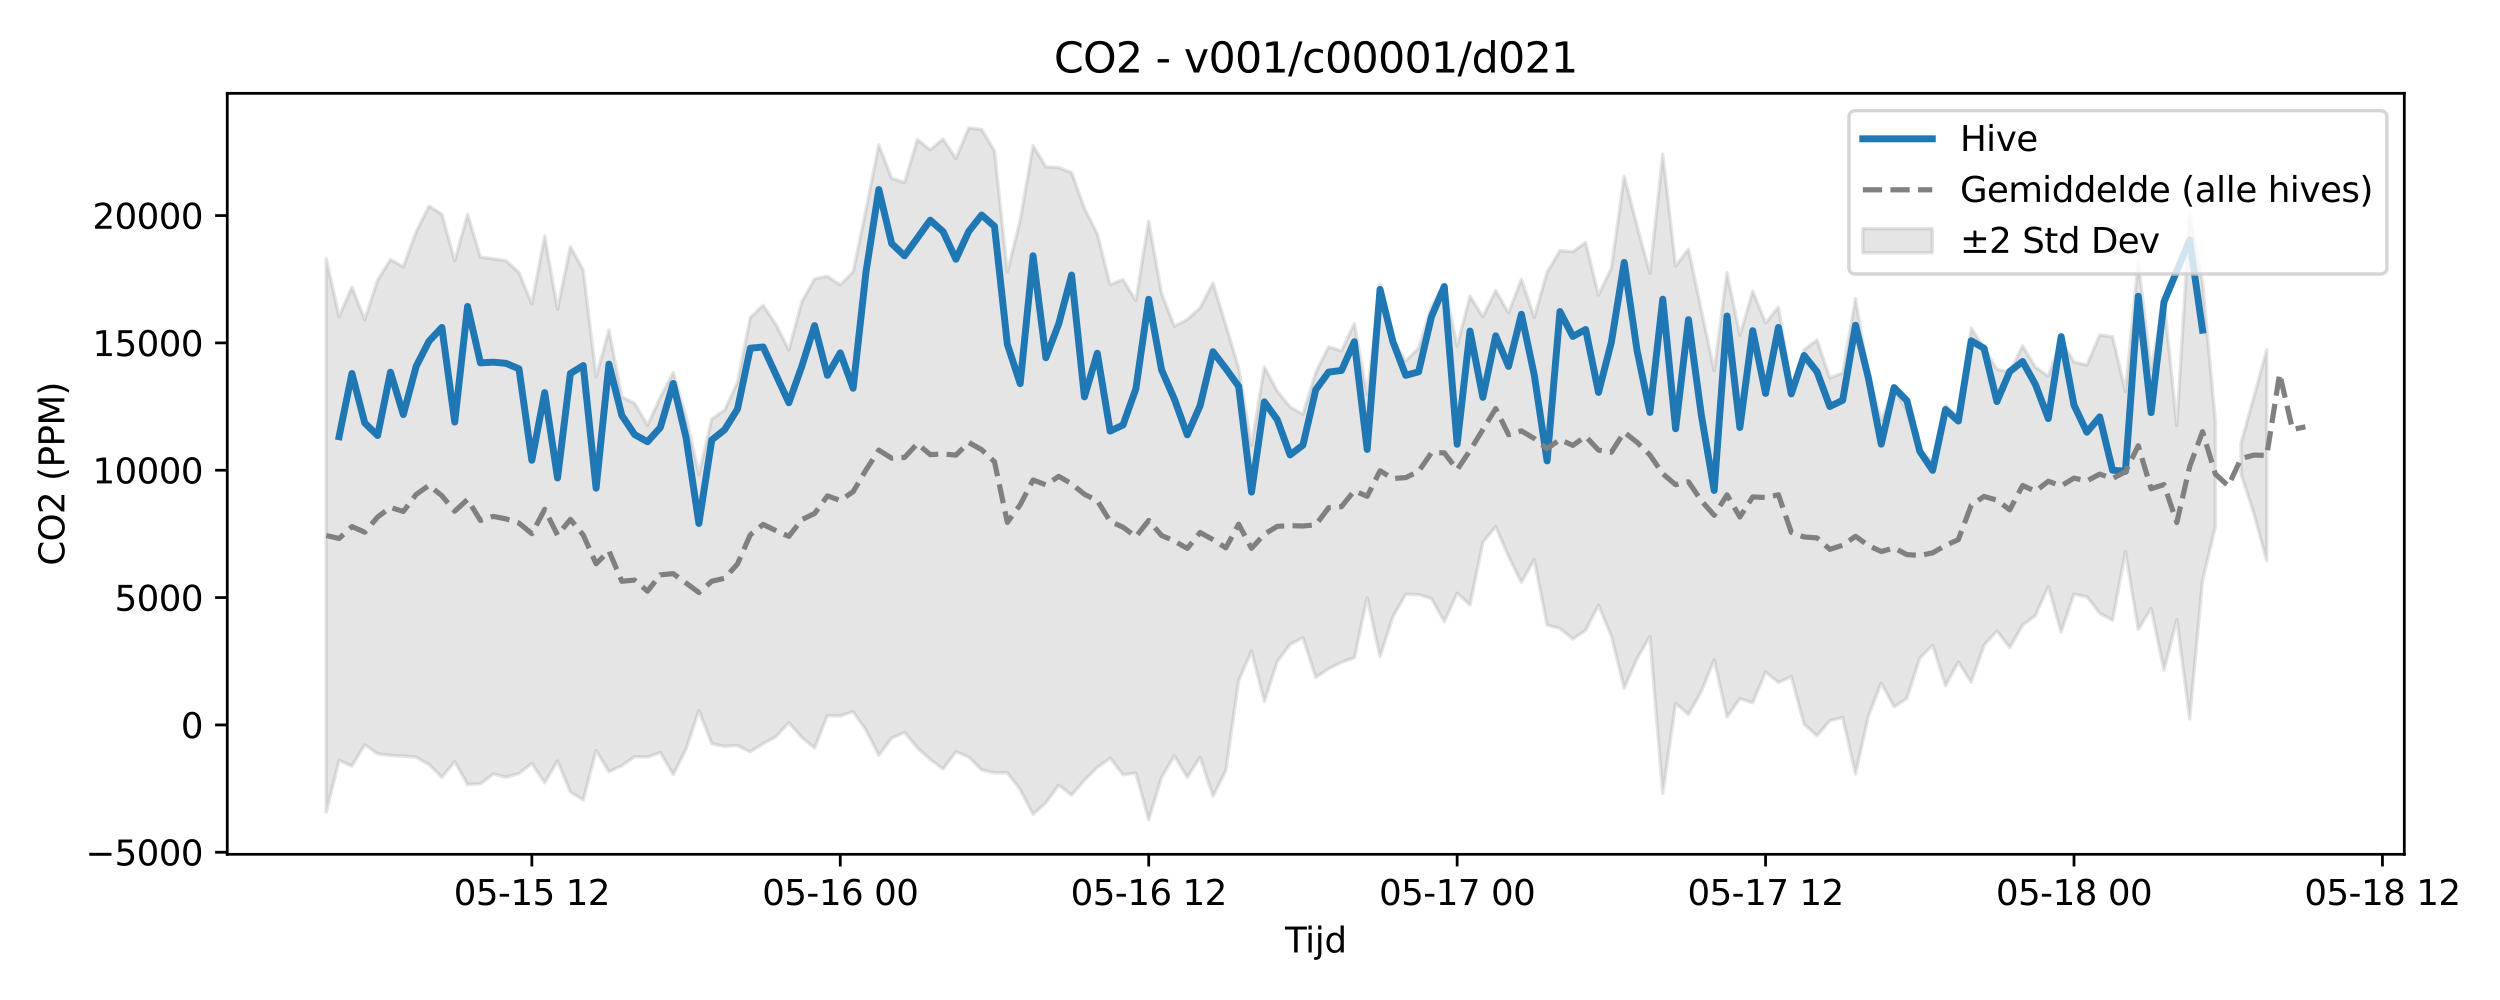 <?xml version="1.0" encoding="utf-8" standalone="no"?>
<!DOCTYPE svg PUBLIC "-//W3C//DTD SVG 1.1//EN"
  "http://www.w3.org/Graphics/SVG/1.1/DTD/svg11.dtd">
<svg xmlns:xlink="http://www.w3.org/1999/xlink" width="720pt" height="288pt" viewBox="0 0 720 288" xmlns="http://www.w3.org/2000/svg" version="1.1">
 <defs>
  <style type="text/css">*{stroke-linejoin: round; stroke-linecap: butt}</style>
 </defs>
 <g id="figure_1">
  <g id="patch_1">
   <path d="M 0 288 
L 720 288 
L 720 0 
L 0 0 
z
" style="fill: #ffffff"/>
  </g>
  <g id="axes_1">
   <g id="patch_2">
    <path d="M 65.45 246.04 
L 692.435 246.04 
L 692.435 26.88 
L 65.45 26.88 
z
" style="fill: #ffffff"/>
   </g>
   <g id="FillBetweenPolyCollection_1">
    <path d="M 93.949 74.545 
L 93.949 233.895 
L 97.651 219.021 
L 101.352 220.638 
L 105.053 214.525 
L 108.754 217.13 
L 112.455 217.547 
L 116.157 217.755 
L 119.858 218.064 
L 123.559 220.215 
L 127.26 223.852 
L 130.961 219.365 
L 134.663 225.924 
L 138.364 225.741 
L 142.065 222.927 
L 145.766 223.81 
L 149.467 222.791 
L 153.169 219.898 
L 156.87 225.449 
L 160.571 219.152 
L 164.272 228.114 
L 167.973 230.399 
L 171.675 216.155 
L 175.376 222.254 
L 179.077 220.526 
L 182.778 217.942 
L 186.48 218.049 
L 190.181 216.725 
L 193.882 223.088 
L 197.583 215.736 
L 201.284 204.621 
L 204.986 214.151 
L 208.687 214.958 
L 212.388 214.728 
L 216.089 216.521 
L 219.79 214.16 
L 223.492 212.177 
L 227.193 208.147 
L 230.894 212.339 
L 234.595 215.448 
L 238.296 206.08 
L 241.998 206.208 
L 245.699 204.923 
L 249.4 210.289 
L 253.101 217.528 
L 256.802 212.58 
L 260.504 210.917 
L 264.205 215.375 
L 267.906 218.718 
L 271.607 221.469 
L 275.309 216.501 
L 279.01 218.024 
L 282.711 221.759 
L 286.412 222.583 
L 290.113 222.565 
L 293.815 227.386 
L 297.516 234.509 
L 301.217 231.216 
L 304.918 226.123 
L 308.619 228.953 
L 312.321 224.732 
L 316.022 221.014 
L 319.723 218.35 
L 323.424 223.122 
L 327.125 222.615 
L 330.827 236.078 
L 334.528 223.884 
L 338.229 217.669 
L 341.93 223.871 
L 345.632 218.088 
L 349.333 229.313 
L 353.034 221.953 
L 356.735 195.986 
L 360.436 187.546 
L 364.138 202.037 
L 367.839 190.523 
L 371.54 185.628 
L 375.241 183.638 
L 378.942 195.094 
L 382.644 192.602 
L 386.345 190.754 
L 390.046 189.431 
L 393.747 172.179 
L 397.448 189.099 
L 401.15 177.658 
L 404.851 171.144 
L 408.552 171.258 
L 412.253 172.405 
L 415.954 179.016 
L 419.656 170.85 
L 423.357 174.208 
L 427.058 156.226 
L 430.759 151.692 
L 434.461 160.256 
L 438.162 167.73 
L 441.863 161.166 
L 445.564 180.018 
L 449.265 181 
L 452.967 184.056 
L 456.668 181.537 
L 460.369 174.308 
L 464.07 183.191 
L 467.771 198.176 
L 471.473 189.702 
L 475.174 183.332 
L 478.875 228.474 
L 482.576 202.569 
L 486.277 205.75 
L 489.979 199.11 
L 493.68 190.072 
L 497.381 206.486 
L 501.082 201.232 
L 504.783 202.383 
L 508.485 193.56 
L 512.186 196.553 
L 515.887 194.835 
L 519.588 208.557 
L 523.29 211.909 
L 526.991 207.571 
L 530.692 206.656 
L 534.393 222.901 
L 538.094 206.205 
L 541.796 196.72 
L 545.497 203.579 
L 549.198 201.115 
L 552.899 189.522 
L 556.6 185.849 
L 560.302 197.475 
L 564.003 190.634 
L 567.704 196.496 
L 571.405 185.808 
L 575.106 181.726 
L 578.808 186.503 
L 582.509 180.041 
L 586.21 177.245 
L 589.911 168.871 
L 593.612 181.966 
L 597.314 171.134 
L 601.015 171.879 
L 604.716 176.632 
L 608.417 178.647 
L 612.119 158.944 
L 615.82 181.239 
L 619.521 175.246 
L 623.222 192.969 
L 626.923 178.43 
L 630.625 207.056 
L 634.326 167.259 
L 638.027 151.675 
L 638.027 121.373 
L 638.027 121.373 
L 634.326 81.39 
L 630.625 61.694 
L 626.923 122.55 
L 623.222 86.167 
L 619.521 106.279 
L 615.82 75.497 
L 612.119 112.8 
L 608.417 97.003 
L 604.716 96.461 
L 601.015 105.125 
L 597.314 104.252 
L 593.612 97.911 
L 589.911 108.341 
L 586.21 105.712 
L 582.509 99.622 
L 578.808 107.167 
L 575.106 106.36 
L 571.405 100.132 
L 567.704 94.553 
L 564.003 120.186 
L 560.302 116.702 
L 556.6 132.58 
L 552.899 130.43 
L 549.198 118.329 
L 545.497 112.055 
L 541.796 120.948 
L 538.094 108.015 
L 534.393 86.016 
L 530.692 107.4 
L 526.991 108.841 
L 523.29 97.903 
L 519.588 100.738 
L 515.887 111.711 
L 512.186 88.443 
L 508.485 92.987 
L 504.783 83.863 
L 501.082 96.549 
L 497.381 78.553 
L 493.68 106.734 
L 489.979 89.271 
L 486.277 71.748 
L 482.576 76.606 
L 478.875 44.418 
L 475.174 78.726 
L 471.473 65.067 
L 467.771 50.781 
L 464.07 77.279 
L 460.369 84.971 
L 456.668 69.822 
L 452.967 72.496 
L 449.265 72.171 
L 445.564 78.418 
L 441.863 91.418 
L 438.162 80.45 
L 434.461 90.111 
L 430.759 83.643 
L 427.058 91.217 
L 423.357 85.324 
L 419.656 99.67 
L 415.954 81.817 
L 412.253 88.399 
L 408.552 100.255 
L 404.851 103.955 
L 401.15 97.976 
L 397.448 82.078 
L 393.747 113.711 
L 390.046 93.208 
L 386.345 101.077 
L 382.644 99.875 
L 378.942 107.236 
L 375.241 119.338 
L 371.54 117.169 
L 367.839 112.651 
L 364.138 105.664 
L 360.436 128.3 
L 356.735 105.952 
L 353.034 93.624 
L 349.333 81.522 
L 345.632 88.638 
L 341.93 92.028 
L 338.229 93.966 
L 334.528 84.548 
L 330.827 63.71 
L 327.125 86.559 
L 323.424 80.528 
L 319.723 81.958 
L 316.022 67.318 
L 312.321 59.988 
L 308.619 49.705 
L 304.918 48.266 
L 301.217 48.054 
L 297.516 41.953 
L 293.815 63.383 
L 290.113 78.317 
L 286.412 43.397 
L 282.711 37.276 
L 279.01 36.842 
L 275.309 45.643 
L 271.607 40.023 
L 267.906 43.145 
L 264.205 40.172 
L 260.504 52.562 
L 256.802 51.359 
L 253.101 41.749 
L 249.4 60.415 
L 245.699 78.3 
L 241.998 82.043 
L 238.296 79.546 
L 234.595 80.341 
L 230.894 86.975 
L 227.193 100.789 
L 223.492 93.502 
L 219.79 87.915 
L 216.089 91.485 
L 212.388 110.126 
L 208.687 118.134 
L 204.986 120.645 
L 201.284 136.662 
L 197.583 120.03 
L 193.882 107.332 
L 190.181 114.364 
L 186.48 122.462 
L 182.778 116.191 
L 179.077 114.283 
L 175.376 95.046 
L 171.675 108.575 
L 167.973 77.765 
L 164.272 71.036 
L 160.571 89.074 
L 156.87 67.949 
L 153.169 87.484 
L 149.467 78.515 
L 145.766 75.097 
L 142.065 74.508 
L 138.364 74.041 
L 134.663 61.731 
L 130.961 75.099 
L 127.26 61.703 
L 123.559 59.337 
L 119.858 66.732 
L 116.157 76.848 
L 112.455 74.729 
L 108.754 80.663 
L 105.053 92.037 
L 101.352 82.681 
L 97.651 91.148 
L 93.949 74.545 
z
" clip-path="url(#p31fd134f03)" style="fill: #808080; fill-opacity: 0.2; stroke: #808080; stroke-opacity: 0.2"/>
    <path d="M 645.429 127.556 
L 645.429 136.539 
L 649.131 147.967 
L 652.832 161.552 
L 652.832 100.783 
L 652.832 100.783 
L 649.131 114.167 
L 645.429 127.556 
z
" clip-path="url(#p31fd134f03)" style="fill: #808080; fill-opacity: 0.2; stroke: #808080; stroke-opacity: 0.2"/>
   </g>
   <g id="matplotlib.axis_1">
    <g id="xtick_1">
     <g id="line2d_1">
      <defs>
       <path id="mb106baa9c7" d="M 0 0 
L 0 3.5 
" style="stroke: #000000; stroke-width: 0.8"/>
      </defs>
      <g>
       <use xlink:href="#mb106baa9c7" x="153.169" y="246.04" style="stroke: #000000; stroke-width: 0.8"/>
      </g>
     </g>
     <g id="text_1">
      <!-- 05-15 12 -->
      <g transform="translate(130.688 260.638) scale(0.1 -0.1)">
       <defs>
        <path id="DejaVuSans-30" d="M 2034 4250 
Q 1547 4250 1301 3770 
Q 1056 3291 1056 2328 
Q 1056 1369 1301 889 
Q 1547 409 2034 409 
Q 2525 409 2770 889 
Q 3016 1369 3016 2328 
Q 3016 3291 2770 3770 
Q 2525 4250 2034 4250 
z
M 2034 4750 
Q 2819 4750 3233 4129 
Q 3647 3509 3647 2328 
Q 3647 1150 3233 529 
Q 2819 -91 2034 -91 
Q 1250 -91 836 529 
Q 422 1150 422 2328 
Q 422 3509 836 4129 
Q 1250 4750 2034 4750 
z
" transform="scale(0.016)"/>
        <path id="DejaVuSans-35" d="M 691 4666 
L 3169 4666 
L 3169 4134 
L 1269 4134 
L 1269 2991 
Q 1406 3038 1543 3061 
Q 1681 3084 1819 3084 
Q 2600 3084 3056 2656 
Q 3513 2228 3513 1497 
Q 3513 744 3044 326 
Q 2575 -91 1722 -91 
Q 1428 -91 1123 -41 
Q 819 9 494 109 
L 494 744 
Q 775 591 1075 516 
Q 1375 441 1709 441 
Q 2250 441 2565 725 
Q 2881 1009 2881 1497 
Q 2881 1984 2565 2268 
Q 2250 2553 1709 2553 
Q 1456 2553 1204 2497 
Q 953 2441 691 2322 
L 691 4666 
z
" transform="scale(0.016)"/>
        <path id="DejaVuSans-2d" d="M 313 2009 
L 1997 2009 
L 1997 1497 
L 313 1497 
L 313 2009 
z
" transform="scale(0.016)"/>
        <path id="DejaVuSans-31" d="M 794 531 
L 1825 531 
L 1825 4091 
L 703 3866 
L 703 4441 
L 1819 4666 
L 2450 4666 
L 2450 531 
L 3481 531 
L 3481 0 
L 794 0 
L 794 531 
z
" transform="scale(0.016)"/>
        <path id="DejaVuSans-20" transform="scale(0.016)"/>
        <path id="DejaVuSans-32" d="M 1228 531 
L 3431 531 
L 3431 0 
L 469 0 
L 469 531 
Q 828 903 1448 1529 
Q 2069 2156 2228 2338 
Q 2531 2678 2651 2914 
Q 2772 3150 2772 3378 
Q 2772 3750 2511 3984 
Q 2250 4219 1831 4219 
Q 1534 4219 1204 4116 
Q 875 4013 500 3803 
L 500 4441 
Q 881 4594 1212 4672 
Q 1544 4750 1819 4750 
Q 2544 4750 2975 4387 
Q 3406 4025 3406 3419 
Q 3406 3131 3298 2873 
Q 3191 2616 2906 2266 
Q 2828 2175 2409 1742 
Q 1991 1309 1228 531 
z
" transform="scale(0.016)"/>
       </defs>
       <use xlink:href="#DejaVuSans-30"/>
       <use xlink:href="#DejaVuSans-35" transform="translate(63.623 0)"/>
       <use xlink:href="#DejaVuSans-2d" transform="translate(127.246 0)"/>
       <use xlink:href="#DejaVuSans-31" transform="translate(163.33 0)"/>
       <use xlink:href="#DejaVuSans-35" transform="translate(226.953 0)"/>
       <use xlink:href="#DejaVuSans-20" transform="translate(290.576 0)"/>
       <use xlink:href="#DejaVuSans-31" transform="translate(322.363 0)"/>
       <use xlink:href="#DejaVuSans-32" transform="translate(385.986 0)"/>
      </g>
     </g>
    </g>
    <g id="xtick_2">
     <g id="line2d_2">
      <g>
       <use xlink:href="#mb106baa9c7" x="241.998" y="246.04" style="stroke: #000000; stroke-width: 0.8"/>
      </g>
     </g>
     <g id="text_2">
      <!-- 05-16 00 -->
      <g transform="translate(219.517 260.638) scale(0.1 -0.1)">
       <defs>
        <path id="DejaVuSans-36" d="M 2113 2584 
Q 1688 2584 1439 2293 
Q 1191 2003 1191 1497 
Q 1191 994 1439 701 
Q 1688 409 2113 409 
Q 2538 409 2786 701 
Q 3034 994 3034 1497 
Q 3034 2003 2786 2293 
Q 2538 2584 2113 2584 
z
M 3366 4563 
L 3366 3988 
Q 3128 4100 2886 4159 
Q 2644 4219 2406 4219 
Q 1781 4219 1451 3797 
Q 1122 3375 1075 2522 
Q 1259 2794 1537 2939 
Q 1816 3084 2150 3084 
Q 2853 3084 3261 2657 
Q 3669 2231 3669 1497 
Q 3669 778 3244 343 
Q 2819 -91 2113 -91 
Q 1303 -91 875 529 
Q 447 1150 447 2328 
Q 447 3434 972 4092 
Q 1497 4750 2381 4750 
Q 2619 4750 2861 4703 
Q 3103 4656 3366 4563 
z
" transform="scale(0.016)"/>
       </defs>
       <use xlink:href="#DejaVuSans-30"/>
       <use xlink:href="#DejaVuSans-35" transform="translate(63.623 0)"/>
       <use xlink:href="#DejaVuSans-2d" transform="translate(127.246 0)"/>
       <use xlink:href="#DejaVuSans-31" transform="translate(163.33 0)"/>
       <use xlink:href="#DejaVuSans-36" transform="translate(226.953 0)"/>
       <use xlink:href="#DejaVuSans-20" transform="translate(290.576 0)"/>
       <use xlink:href="#DejaVuSans-30" transform="translate(322.363 0)"/>
       <use xlink:href="#DejaVuSans-30" transform="translate(385.986 0)"/>
      </g>
     </g>
    </g>
    <g id="xtick_3">
     <g id="line2d_3">
      <g>
       <use xlink:href="#mb106baa9c7" x="330.827" y="246.04" style="stroke: #000000; stroke-width: 0.8"/>
      </g>
     </g>
     <g id="text_3">
      <!-- 05-16 12 -->
      <g transform="translate(308.346 260.638) scale(0.1 -0.1)">
       <use xlink:href="#DejaVuSans-30"/>
       <use xlink:href="#DejaVuSans-35" transform="translate(63.623 0)"/>
       <use xlink:href="#DejaVuSans-2d" transform="translate(127.246 0)"/>
       <use xlink:href="#DejaVuSans-31" transform="translate(163.33 0)"/>
       <use xlink:href="#DejaVuSans-36" transform="translate(226.953 0)"/>
       <use xlink:href="#DejaVuSans-20" transform="translate(290.576 0)"/>
       <use xlink:href="#DejaVuSans-31" transform="translate(322.363 0)"/>
       <use xlink:href="#DejaVuSans-32" transform="translate(385.986 0)"/>
      </g>
     </g>
    </g>
    <g id="xtick_4">
     <g id="line2d_4">
      <g>
       <use xlink:href="#mb106baa9c7" x="419.656" y="246.04" style="stroke: #000000; stroke-width: 0.8"/>
      </g>
     </g>
     <g id="text_4">
      <!-- 05-17 00 -->
      <g transform="translate(397.175 260.638) scale(0.1 -0.1)">
       <defs>
        <path id="DejaVuSans-37" d="M 525 4666 
L 3525 4666 
L 3525 4397 
L 1831 0 
L 1172 0 
L 2766 4134 
L 525 4134 
L 525 4666 
z
" transform="scale(0.016)"/>
       </defs>
       <use xlink:href="#DejaVuSans-30"/>
       <use xlink:href="#DejaVuSans-35" transform="translate(63.623 0)"/>
       <use xlink:href="#DejaVuSans-2d" transform="translate(127.246 0)"/>
       <use xlink:href="#DejaVuSans-31" transform="translate(163.33 0)"/>
       <use xlink:href="#DejaVuSans-37" transform="translate(226.953 0)"/>
       <use xlink:href="#DejaVuSans-20" transform="translate(290.576 0)"/>
       <use xlink:href="#DejaVuSans-30" transform="translate(322.363 0)"/>
       <use xlink:href="#DejaVuSans-30" transform="translate(385.986 0)"/>
      </g>
     </g>
    </g>
    <g id="xtick_5">
     <g id="line2d_5">
      <g>
       <use xlink:href="#mb106baa9c7" x="508.485" y="246.04" style="stroke: #000000; stroke-width: 0.8"/>
      </g>
     </g>
     <g id="text_5">
      <!-- 05-17 12 -->
      <g transform="translate(486.004 260.638) scale(0.1 -0.1)">
       <use xlink:href="#DejaVuSans-30"/>
       <use xlink:href="#DejaVuSans-35" transform="translate(63.623 0)"/>
       <use xlink:href="#DejaVuSans-2d" transform="translate(127.246 0)"/>
       <use xlink:href="#DejaVuSans-31" transform="translate(163.33 0)"/>
       <use xlink:href="#DejaVuSans-37" transform="translate(226.953 0)"/>
       <use xlink:href="#DejaVuSans-20" transform="translate(290.576 0)"/>
       <use xlink:href="#DejaVuSans-31" transform="translate(322.363 0)"/>
       <use xlink:href="#DejaVuSans-32" transform="translate(385.986 0)"/>
      </g>
     </g>
    </g>
    <g id="xtick_6">
     <g id="line2d_6">
      <g>
       <use xlink:href="#mb106baa9c7" x="597.314" y="246.04" style="stroke: #000000; stroke-width: 0.8"/>
      </g>
     </g>
     <g id="text_6">
      <!-- 05-18 00 -->
      <g transform="translate(574.833 260.638) scale(0.1 -0.1)">
       <defs>
        <path id="DejaVuSans-38" d="M 2034 2216 
Q 1584 2216 1326 1975 
Q 1069 1734 1069 1313 
Q 1069 891 1326 650 
Q 1584 409 2034 409 
Q 2484 409 2743 651 
Q 3003 894 3003 1313 
Q 3003 1734 2745 1975 
Q 2488 2216 2034 2216 
z
M 1403 2484 
Q 997 2584 770 2862 
Q 544 3141 544 3541 
Q 544 4100 942 4425 
Q 1341 4750 2034 4750 
Q 2731 4750 3128 4425 
Q 3525 4100 3525 3541 
Q 3525 3141 3298 2862 
Q 3072 2584 2669 2484 
Q 3125 2378 3379 2068 
Q 3634 1759 3634 1313 
Q 3634 634 3220 271 
Q 2806 -91 2034 -91 
Q 1263 -91 848 271 
Q 434 634 434 1313 
Q 434 1759 690 2068 
Q 947 2378 1403 2484 
z
M 1172 3481 
Q 1172 3119 1398 2916 
Q 1625 2713 2034 2713 
Q 2441 2713 2670 2916 
Q 2900 3119 2900 3481 
Q 2900 3844 2670 4047 
Q 2441 4250 2034 4250 
Q 1625 4250 1398 4047 
Q 1172 3844 1172 3481 
z
" transform="scale(0.016)"/>
       </defs>
       <use xlink:href="#DejaVuSans-30"/>
       <use xlink:href="#DejaVuSans-35" transform="translate(63.623 0)"/>
       <use xlink:href="#DejaVuSans-2d" transform="translate(127.246 0)"/>
       <use xlink:href="#DejaVuSans-31" transform="translate(163.33 0)"/>
       <use xlink:href="#DejaVuSans-38" transform="translate(226.953 0)"/>
       <use xlink:href="#DejaVuSans-20" transform="translate(290.576 0)"/>
       <use xlink:href="#DejaVuSans-30" transform="translate(322.363 0)"/>
       <use xlink:href="#DejaVuSans-30" transform="translate(385.986 0)"/>
      </g>
     </g>
    </g>
    <g id="xtick_7">
     <g id="line2d_7">
      <g>
       <use xlink:href="#mb106baa9c7" x="686.143" y="246.04" style="stroke: #000000; stroke-width: 0.8"/>
      </g>
     </g>
     <g id="text_7">
      <!-- 05-18 12 -->
      <g transform="translate(663.662 260.638) scale(0.1 -0.1)">
       <use xlink:href="#DejaVuSans-30"/>
       <use xlink:href="#DejaVuSans-35" transform="translate(63.623 0)"/>
       <use xlink:href="#DejaVuSans-2d" transform="translate(127.246 0)"/>
       <use xlink:href="#DejaVuSans-31" transform="translate(163.33 0)"/>
       <use xlink:href="#DejaVuSans-38" transform="translate(226.953 0)"/>
       <use xlink:href="#DejaVuSans-20" transform="translate(290.576 0)"/>
       <use xlink:href="#DejaVuSans-31" transform="translate(322.363 0)"/>
       <use xlink:href="#DejaVuSans-32" transform="translate(385.986 0)"/>
      </g>
     </g>
    </g>
    <g id="text_8">
     <!-- Tijd -->
     <g transform="translate(370.092 274.317) scale(0.1 -0.1)">
      <defs>
       <path id="DejaVuSans-54" d="M -19 4666 
L 3928 4666 
L 3928 4134 
L 2272 4134 
L 2272 0 
L 1638 0 
L 1638 4134 
L -19 4134 
L -19 4666 
z
" transform="scale(0.016)"/>
       <path id="DejaVuSans-69" d="M 603 3500 
L 1178 3500 
L 1178 0 
L 603 0 
L 603 3500 
z
M 603 4863 
L 1178 4863 
L 1178 4134 
L 603 4134 
L 603 4863 
z
" transform="scale(0.016)"/>
       <path id="DejaVuSans-6a" d="M 603 3500 
L 1178 3500 
L 1178 -63 
Q 1178 -731 923 -1031 
Q 669 -1331 103 -1331 
L -116 -1331 
L -116 -844 
L 38 -844 
Q 366 -844 484 -692 
Q 603 -541 603 -63 
L 603 3500 
z
M 603 4863 
L 1178 4863 
L 1178 4134 
L 603 4134 
L 603 4863 
z
" transform="scale(0.016)"/>
       <path id="DejaVuSans-64" d="M 2906 2969 
L 2906 4863 
L 3481 4863 
L 3481 0 
L 2906 0 
L 2906 525 
Q 2725 213 2448 61 
Q 2172 -91 1784 -91 
Q 1150 -91 751 415 
Q 353 922 353 1747 
Q 353 2572 751 3078 
Q 1150 3584 1784 3584 
Q 2172 3584 2448 3432 
Q 2725 3281 2906 2969 
z
M 947 1747 
Q 947 1113 1208 752 
Q 1469 391 1925 391 
Q 2381 391 2643 752 
Q 2906 1113 2906 1747 
Q 2906 2381 2643 2742 
Q 2381 3103 1925 3103 
Q 1469 3103 1208 2742 
Q 947 2381 947 1747 
z
" transform="scale(0.016)"/>
      </defs>
      <use xlink:href="#DejaVuSans-54"/>
      <use xlink:href="#DejaVuSans-69" transform="translate(57.959 0)"/>
      <use xlink:href="#DejaVuSans-6a" transform="translate(85.742 0)"/>
      <use xlink:href="#DejaVuSans-64" transform="translate(113.525 0)"/>
     </g>
    </g>
   </g>
   <g id="matplotlib.axis_2">
    <g id="ytick_1">
     <g id="line2d_8">
      <defs>
       <path id="m24b8ec7bb5" d="M 0 0 
L -3.5 0 
" style="stroke: #000000; stroke-width: 0.8"/>
      </defs>
      <g>
       <use xlink:href="#m24b8ec7bb5" x="65.45" y="245.447" style="stroke: #000000; stroke-width: 0.8"/>
      </g>
     </g>
     <g id="text_9">
      <!-- −5000 -->
      <g transform="translate(24.62 249.246) scale(0.1 -0.1)">
       <defs>
        <path id="DejaVuSans-2212" d="M 678 2272 
L 4684 2272 
L 4684 1741 
L 678 1741 
L 678 2272 
z
" transform="scale(0.016)"/>
       </defs>
       <use xlink:href="#DejaVuSans-2212"/>
       <use xlink:href="#DejaVuSans-35" transform="translate(83.789 0)"/>
       <use xlink:href="#DejaVuSans-30" transform="translate(147.412 0)"/>
       <use xlink:href="#DejaVuSans-30" transform="translate(211.035 0)"/>
       <use xlink:href="#DejaVuSans-30" transform="translate(274.658 0)"/>
      </g>
     </g>
    </g>
    <g id="ytick_2">
     <g id="line2d_9">
      <g>
       <use xlink:href="#m24b8ec7bb5" x="65.45" y="208.774" style="stroke: #000000; stroke-width: 0.8"/>
      </g>
     </g>
     <g id="text_10">
      <!-- 0 -->
      <g transform="translate(52.087 212.573) scale(0.1 -0.1)">
       <use xlink:href="#DejaVuSans-30"/>
      </g>
     </g>
    </g>
    <g id="ytick_3">
     <g id="line2d_10">
      <g>
       <use xlink:href="#m24b8ec7bb5" x="65.45" y="172.101" style="stroke: #000000; stroke-width: 0.8"/>
      </g>
     </g>
     <g id="text_11">
      <!-- 5000 -->
      <g transform="translate(33 175.901) scale(0.1 -0.1)">
       <use xlink:href="#DejaVuSans-35"/>
       <use xlink:href="#DejaVuSans-30" transform="translate(63.623 0)"/>
       <use xlink:href="#DejaVuSans-30" transform="translate(127.246 0)"/>
       <use xlink:href="#DejaVuSans-30" transform="translate(190.869 0)"/>
      </g>
     </g>
    </g>
    <g id="ytick_4">
     <g id="line2d_11">
      <g>
       <use xlink:href="#m24b8ec7bb5" x="65.45" y="135.429" style="stroke: #000000; stroke-width: 0.8"/>
      </g>
     </g>
     <g id="text_12">
      <!-- 10000 -->
      <g transform="translate(26.637 139.228) scale(0.1 -0.1)">
       <use xlink:href="#DejaVuSans-31"/>
       <use xlink:href="#DejaVuSans-30" transform="translate(63.623 0)"/>
       <use xlink:href="#DejaVuSans-30" transform="translate(127.246 0)"/>
       <use xlink:href="#DejaVuSans-30" transform="translate(190.869 0)"/>
       <use xlink:href="#DejaVuSans-30" transform="translate(254.492 0)"/>
      </g>
     </g>
    </g>
    <g id="ytick_5">
     <g id="line2d_12">
      <g>
       <use xlink:href="#m24b8ec7bb5" x="65.45" y="98.756" style="stroke: #000000; stroke-width: 0.8"/>
      </g>
     </g>
     <g id="text_13">
      <!-- 15000 -->
      <g transform="translate(26.637 102.555) scale(0.1 -0.1)">
       <use xlink:href="#DejaVuSans-31"/>
       <use xlink:href="#DejaVuSans-35" transform="translate(63.623 0)"/>
       <use xlink:href="#DejaVuSans-30" transform="translate(127.246 0)"/>
       <use xlink:href="#DejaVuSans-30" transform="translate(190.869 0)"/>
       <use xlink:href="#DejaVuSans-30" transform="translate(254.492 0)"/>
      </g>
     </g>
    </g>
    <g id="ytick_6">
     <g id="line2d_13">
      <g>
       <use xlink:href="#m24b8ec7bb5" x="65.45" y="62.083" style="stroke: #000000; stroke-width: 0.8"/>
      </g>
     </g>
     <g id="text_14">
      <!-- 20000 -->
      <g transform="translate(26.637 65.883) scale(0.1 -0.1)">
       <use xlink:href="#DejaVuSans-32"/>
       <use xlink:href="#DejaVuSans-30" transform="translate(63.623 0)"/>
       <use xlink:href="#DejaVuSans-30" transform="translate(127.246 0)"/>
       <use xlink:href="#DejaVuSans-30" transform="translate(190.869 0)"/>
       <use xlink:href="#DejaVuSans-30" transform="translate(254.492 0)"/>
      </g>
     </g>
    </g>
    <g id="text_15">
     <!-- CO2 (PPM) -->
     <g transform="translate(18.541 162.903) rotate(-90) scale(0.1 -0.1)">
      <defs>
       <path id="DejaVuSans-43" d="M 4122 4306 
L 4122 3641 
Q 3803 3938 3442 4084 
Q 3081 4231 2675 4231 
Q 1875 4231 1450 3742 
Q 1025 3253 1025 2328 
Q 1025 1406 1450 917 
Q 1875 428 2675 428 
Q 3081 428 3442 575 
Q 3803 722 4122 1019 
L 4122 359 
Q 3791 134 3420 21 
Q 3050 -91 2638 -91 
Q 1578 -91 968 557 
Q 359 1206 359 2328 
Q 359 3453 968 4101 
Q 1578 4750 2638 4750 
Q 3056 4750 3426 4639 
Q 3797 4528 4122 4306 
z
" transform="scale(0.016)"/>
       <path id="DejaVuSans-4f" d="M 2522 4238 
Q 1834 4238 1429 3725 
Q 1025 3213 1025 2328 
Q 1025 1447 1429 934 
Q 1834 422 2522 422 
Q 3209 422 3611 934 
Q 4013 1447 4013 2328 
Q 4013 3213 3611 3725 
Q 3209 4238 2522 4238 
z
M 2522 4750 
Q 3503 4750 4090 4092 
Q 4678 3434 4678 2328 
Q 4678 1225 4090 567 
Q 3503 -91 2522 -91 
Q 1538 -91 948 565 
Q 359 1222 359 2328 
Q 359 3434 948 4092 
Q 1538 4750 2522 4750 
z
" transform="scale(0.016)"/>
       <path id="DejaVuSans-28" d="M 1984 4856 
Q 1566 4138 1362 3434 
Q 1159 2731 1159 2009 
Q 1159 1288 1364 580 
Q 1569 -128 1984 -844 
L 1484 -844 
Q 1016 -109 783 600 
Q 550 1309 550 2009 
Q 550 2706 781 3412 
Q 1013 4119 1484 4856 
L 1984 4856 
z
" transform="scale(0.016)"/>
       <path id="DejaVuSans-50" d="M 1259 4147 
L 1259 2394 
L 2053 2394 
Q 2494 2394 2734 2622 
Q 2975 2850 2975 3272 
Q 2975 3691 2734 3919 
Q 2494 4147 2053 4147 
L 1259 4147 
z
M 628 4666 
L 2053 4666 
Q 2838 4666 3239 4311 
Q 3641 3956 3641 3272 
Q 3641 2581 3239 2228 
Q 2838 1875 2053 1875 
L 1259 1875 
L 1259 0 
L 628 0 
L 628 4666 
z
" transform="scale(0.016)"/>
       <path id="DejaVuSans-4d" d="M 628 4666 
L 1569 4666 
L 2759 1491 
L 3956 4666 
L 4897 4666 
L 4897 0 
L 4281 0 
L 4281 4097 
L 3078 897 
L 2444 897 
L 1241 4097 
L 1241 0 
L 628 0 
L 628 4666 
z
" transform="scale(0.016)"/>
       <path id="DejaVuSans-29" d="M 513 4856 
L 1013 4856 
Q 1481 4119 1714 3412 
Q 1947 2706 1947 2009 
Q 1947 1309 1714 600 
Q 1481 -109 1013 -844 
L 513 -844 
Q 928 -128 1133 580 
Q 1338 1288 1338 2009 
Q 1338 2731 1133 3434 
Q 928 4138 513 4856 
z
" transform="scale(0.016)"/>
      </defs>
      <use xlink:href="#DejaVuSans-43"/>
      <use xlink:href="#DejaVuSans-4f" transform="translate(69.824 0)"/>
      <use xlink:href="#DejaVuSans-32" transform="translate(148.535 0)"/>
      <use xlink:href="#DejaVuSans-20" transform="translate(212.158 0)"/>
      <use xlink:href="#DejaVuSans-28" transform="translate(243.945 0)"/>
      <use xlink:href="#DejaVuSans-50" transform="translate(282.959 0)"/>
      <use xlink:href="#DejaVuSans-50" transform="translate(343.262 0)"/>
      <use xlink:href="#DejaVuSans-4d" transform="translate(403.564 0)"/>
      <use xlink:href="#DejaVuSans-29" transform="translate(489.844 0)"/>
     </g>
    </g>
   </g>
   <g id="line2d_14">
    <path d="M 97.651 125.773 
L 101.352 107.569 
L 105.053 121.833 
L 108.754 125.427 
L 112.455 107.191 
L 116.157 119.391 
L 119.858 105.489 
L 123.559 98.25 
L 127.26 94.302 
L 130.961 121.557 
L 134.663 88.26 
L 138.364 104.506 
L 142.065 104.303 
L 145.766 104.651 
L 149.467 106.225 
L 153.169 132.558 
L 156.87 113.071 
L 160.571 137.656 
L 164.272 107.567 
L 167.973 105.284 
L 171.675 140.596 
L 175.376 104.866 
L 179.077 119.628 
L 182.778 125.157 
L 186.48 127.221 
L 190.181 123.114 
L 193.882 110.436 
L 197.583 126.05 
L 201.284 150.751 
L 204.986 126.701 
L 208.687 123.755 
L 212.388 117.821 
L 216.089 100.279 
L 219.79 99.932 
L 227.193 115.98 
L 230.894 105.582 
L 234.595 93.771 
L 238.296 108.081 
L 241.998 101.626 
L 245.699 111.814 
L 249.4 78.371 
L 253.101 54.575 
L 256.802 70.149 
L 260.504 73.674 
L 267.906 63.418 
L 271.607 66.697 
L 275.309 74.662 
L 279.01 66.614 
L 282.711 61.925 
L 286.412 65.184 
L 290.113 99.14 
L 293.815 110.488 
L 297.516 73.668 
L 301.217 103.025 
L 304.918 93.238 
L 308.619 79.224 
L 312.321 114.291 
L 316.022 101.734 
L 319.723 124.156 
L 323.424 122.398 
L 327.125 111.992 
L 330.827 86.199 
L 334.528 106.498 
L 338.229 114.973 
L 341.93 125.239 
L 345.632 116.841 
L 349.333 101.294 
L 353.034 106.137 
L 356.735 111.276 
L 360.436 141.722 
L 364.138 115.75 
L 367.839 120.844 
L 371.54 131.013 
L 375.241 128.192 
L 378.942 112.247 
L 382.644 107.159 
L 386.345 106.69 
L 390.046 98.424 
L 393.747 129.436 
L 397.448 83.341 
L 401.15 98.411 
L 404.851 108.103 
L 408.552 107.086 
L 412.253 91.224 
L 415.954 82.53 
L 419.656 127.95 
L 423.357 95.346 
L 427.058 114.428 
L 430.759 96.705 
L 434.461 105.516 
L 438.162 90.527 
L 441.863 107.98 
L 445.564 132.733 
L 449.265 89.72 
L 452.967 96.889 
L 456.668 94.905 
L 460.369 113.012 
L 464.07 98.578 
L 467.771 75.583 
L 471.473 100.949 
L 475.174 118.779 
L 478.875 86.174 
L 482.576 123.486 
L 486.277 92.06 
L 489.979 119.52 
L 493.68 141.249 
L 497.381 91.013 
L 501.082 123.121 
L 504.783 95.236 
L 508.485 113.304 
L 512.186 94.309 
L 515.887 113.432 
L 519.588 102.394 
L 523.29 107.059 
L 526.991 117.067 
L 530.692 115.286 
L 534.393 93.666 
L 538.094 108.856 
L 541.796 127.911 
L 545.497 111.621 
L 549.198 115.424 
L 552.899 129.979 
L 556.6 135.454 
L 560.302 117.955 
L 564.003 121.268 
L 567.704 98.138 
L 571.405 100.309 
L 575.106 115.65 
L 578.808 106.995 
L 582.509 104.108 
L 586.21 110.755 
L 589.911 120.549 
L 593.612 96.947 
L 597.314 116.684 
L 601.015 124.473 
L 604.716 120.068 
L 608.417 135.424 
L 612.119 135.722 
L 615.82 85.317 
L 619.521 118.828 
L 623.222 86.948 
L 630.625 69.147 
L 634.326 95.085 
L 634.326 95.085 
" clip-path="url(#p31fd134f03)" style="fill: none; stroke: #1f77b4; stroke-width: 2; stroke-linecap: square"/>
   </g>
   <g id="line2d_15">
    <path d="M 93.949 154.22 
L 97.651 155.084 
L 101.352 151.66 
L 105.053 153.281 
L 108.754 148.896 
L 112.455 146.138 
L 116.157 147.301 
L 119.858 142.398 
L 123.559 139.776 
L 127.26 142.777 
L 130.961 147.232 
L 134.663 143.828 
L 138.364 149.891 
L 142.065 148.717 
L 145.766 149.453 
L 149.467 150.653 
L 153.169 153.691 
L 156.87 146.699 
L 160.571 154.113 
L 164.272 149.575 
L 167.973 154.082 
L 171.675 162.365 
L 175.376 158.65 
L 179.077 167.405 
L 182.778 167.066 
L 186.48 170.255 
L 190.181 165.545 
L 193.882 165.21 
L 201.284 170.641 
L 204.986 167.398 
L 208.687 166.546 
L 212.388 162.427 
L 216.089 154.003 
L 219.79 151.038 
L 223.492 152.839 
L 227.193 154.468 
L 230.894 149.657 
L 234.595 147.894 
L 238.296 142.813 
L 241.998 144.125 
L 245.699 141.611 
L 249.4 135.352 
L 253.101 129.639 
L 256.802 131.969 
L 260.504 131.739 
L 264.205 127.774 
L 267.906 130.931 
L 271.607 130.746 
L 275.309 131.072 
L 279.01 127.433 
L 282.711 129.517 
L 286.412 132.99 
L 290.113 150.441 
L 293.815 145.385 
L 297.516 138.231 
L 301.217 139.635 
L 304.918 137.194 
L 308.619 139.329 
L 312.321 142.36 
L 316.022 144.166 
L 319.723 150.154 
L 323.424 151.825 
L 327.125 154.587 
L 330.827 149.894 
L 334.528 154.216 
L 338.229 155.818 
L 341.93 157.95 
L 345.632 153.363 
L 349.333 155.418 
L 353.034 157.789 
L 356.735 150.969 
L 360.436 157.923 
L 364.138 153.851 
L 367.839 151.587 
L 371.54 151.399 
L 375.241 151.488 
L 378.942 151.165 
L 382.644 146.239 
L 386.345 145.915 
L 390.046 141.32 
L 393.747 142.945 
L 397.448 135.588 
L 401.15 137.817 
L 404.851 137.55 
L 408.552 135.756 
L 412.253 130.402 
L 415.954 130.416 
L 419.656 135.26 
L 423.357 129.766 
L 430.759 117.668 
L 434.461 125.183 
L 438.162 124.09 
L 441.863 126.292 
L 445.564 129.218 
L 449.265 126.585 
L 452.967 128.276 
L 456.668 125.679 
L 460.369 129.64 
L 464.07 130.235 
L 467.771 124.478 
L 471.473 127.385 
L 475.174 131.029 
L 478.875 136.446 
L 482.576 139.587 
L 486.277 138.749 
L 489.979 144.19 
L 493.68 148.403 
L 497.381 142.519 
L 501.082 148.891 
L 504.783 143.123 
L 508.485 143.273 
L 512.186 142.498 
L 515.887 153.273 
L 519.588 154.648 
L 523.29 154.906 
L 526.991 158.206 
L 530.692 157.028 
L 534.393 154.459 
L 538.094 157.11 
L 541.796 158.834 
L 545.497 157.817 
L 549.198 159.722 
L 552.899 159.976 
L 556.6 159.215 
L 560.302 157.089 
L 564.003 155.41 
L 567.704 145.524 
L 571.405 142.97 
L 575.106 144.043 
L 578.808 146.835 
L 582.509 139.832 
L 586.21 141.478 
L 589.911 138.606 
L 593.612 139.938 
L 597.314 137.693 
L 601.015 138.502 
L 604.716 136.546 
L 608.417 137.825 
L 612.119 135.872 
L 615.82 128.368 
L 619.521 140.762 
L 623.222 139.568 
L 626.923 150.49 
L 630.625 134.375 
L 634.326 124.324 
L 638.027 136.524 
L 641.728 139.937 
L 645.429 132.047 
L 649.131 131.067 
L 652.832 131.167 
L 656.533 107.619 
L 660.234 123.693 
L 663.935 122.923 
L 663.935 122.923 
" clip-path="url(#p31fd134f03)" style="fill: none; stroke-dasharray: 5.55,2.4; stroke-dashoffset: 0; stroke: #808080; stroke-width: 1.5"/>
   </g>
   <g id="patch_3">
    <path d="M 65.45 246.04 
L 65.45 26.88 
" style="fill: none; stroke: #000000; stroke-width: 0.8; stroke-linejoin: miter; stroke-linecap: square"/>
   </g>
   <g id="patch_4">
    <path d="M 692.435 246.04 
L 692.435 26.88 
" style="fill: none; stroke: #000000; stroke-width: 0.8; stroke-linejoin: miter; stroke-linecap: square"/>
   </g>
   <g id="patch_5">
    <path d="M 65.45 246.04 
L 692.435 246.04 
" style="fill: none; stroke: #000000; stroke-width: 0.8; stroke-linejoin: miter; stroke-linecap: square"/>
   </g>
   <g id="patch_6">
    <path d="M 65.45 26.88 
L 692.435 26.88 
" style="fill: none; stroke: #000000; stroke-width: 0.8; stroke-linejoin: miter; stroke-linecap: square"/>
   </g>
   <g id="text_16">
    <!-- CO2 - v001/c00001/d021 -->
    <g transform="translate(303.539 20.88) scale(0.12 -0.12)">
     <defs>
      <path id="DejaVuSans-76" d="M 191 3500 
L 800 3500 
L 1894 563 
L 2988 3500 
L 3597 3500 
L 2284 0 
L 1503 0 
L 191 3500 
z
" transform="scale(0.016)"/>
      <path id="DejaVuSans-2f" d="M 1625 4666 
L 2156 4666 
L 531 -594 
L 0 -594 
L 1625 4666 
z
" transform="scale(0.016)"/>
      <path id="DejaVuSans-63" d="M 3122 3366 
L 3122 2828 
Q 2878 2963 2633 3030 
Q 2388 3097 2138 3097 
Q 1578 3097 1268 2742 
Q 959 2388 959 1747 
Q 959 1106 1268 751 
Q 1578 397 2138 397 
Q 2388 397 2633 464 
Q 2878 531 3122 666 
L 3122 134 
Q 2881 22 2623 -34 
Q 2366 -91 2075 -91 
Q 1284 -91 818 406 
Q 353 903 353 1747 
Q 353 2603 823 3093 
Q 1294 3584 2113 3584 
Q 2378 3584 2631 3529 
Q 2884 3475 3122 3366 
z
" transform="scale(0.016)"/>
     </defs>
     <use xlink:href="#DejaVuSans-43"/>
     <use xlink:href="#DejaVuSans-4f" transform="translate(69.824 0)"/>
     <use xlink:href="#DejaVuSans-32" transform="translate(148.535 0)"/>
     <use xlink:href="#DejaVuSans-20" transform="translate(212.158 0)"/>
     <use xlink:href="#DejaVuSans-2d" transform="translate(243.945 0)"/>
     <use xlink:href="#DejaVuSans-20" transform="translate(280.029 0)"/>
     <use xlink:href="#DejaVuSans-76" transform="translate(311.816 0)"/>
     <use xlink:href="#DejaVuSans-30" transform="translate(370.996 0)"/>
     <use xlink:href="#DejaVuSans-30" transform="translate(434.619 0)"/>
     <use xlink:href="#DejaVuSans-31" transform="translate(498.242 0)"/>
     <use xlink:href="#DejaVuSans-2f" transform="translate(561.865 0)"/>
     <use xlink:href="#DejaVuSans-63" transform="translate(595.557 0)"/>
     <use xlink:href="#DejaVuSans-30" transform="translate(650.537 0)"/>
     <use xlink:href="#DejaVuSans-30" transform="translate(714.16 0)"/>
     <use xlink:href="#DejaVuSans-30" transform="translate(777.783 0)"/>
     <use xlink:href="#DejaVuSans-30" transform="translate(841.406 0)"/>
     <use xlink:href="#DejaVuSans-31" transform="translate(905.029 0)"/>
     <use xlink:href="#DejaVuSans-2f" transform="translate(968.652 0)"/>
     <use xlink:href="#DejaVuSans-64" transform="translate(1002.344 0)"/>
     <use xlink:href="#DejaVuSans-30" transform="translate(1065.82 0)"/>
     <use xlink:href="#DejaVuSans-32" transform="translate(1129.443 0)"/>
     <use xlink:href="#DejaVuSans-31" transform="translate(1193.066 0)"/>
    </g>
   </g>
   <g id="legend_1">
    <g id="patch_7">
     <path d="M 534.491 78.914 
L 685.435 78.914 
Q 687.435 78.914 687.435 76.914 
L 687.435 33.88 
Q 687.435 31.88 685.435 31.88 
L 534.491 31.88 
Q 532.491 31.88 532.491 33.88 
L 532.491 76.914 
Q 532.491 78.914 534.491 78.914 
z
" style="fill: #ffffff; opacity: 0.8; stroke: #cccccc; stroke-linejoin: miter"/>
    </g>
    <g id="line2d_16">
     <path d="M 536.491 39.978 
L 546.491 39.978 
L 556.491 39.978 
" style="fill: none; stroke: #1f77b4; stroke-width: 2; stroke-linecap: square"/>
    </g>
    <g id="text_17">
     <!-- Hive -->
     <g transform="translate(564.491 43.478) scale(0.1 -0.1)">
      <defs>
       <path id="DejaVuSans-48" d="M 628 4666 
L 1259 4666 
L 1259 2753 
L 3553 2753 
L 3553 4666 
L 4184 4666 
L 4184 0 
L 3553 0 
L 3553 2222 
L 1259 2222 
L 1259 0 
L 628 0 
L 628 4666 
z
" transform="scale(0.016)"/>
       <path id="DejaVuSans-65" d="M 3597 1894 
L 3597 1613 
L 953 1613 
Q 991 1019 1311 708 
Q 1631 397 2203 397 
Q 2534 397 2845 478 
Q 3156 559 3463 722 
L 3463 178 
Q 3153 47 2828 -22 
Q 2503 -91 2169 -91 
Q 1331 -91 842 396 
Q 353 884 353 1716 
Q 353 2575 817 3079 
Q 1281 3584 2069 3584 
Q 2775 3584 3186 3129 
Q 3597 2675 3597 1894 
z
M 3022 2063 
Q 3016 2534 2758 2815 
Q 2500 3097 2075 3097 
Q 1594 3097 1305 2825 
Q 1016 2553 972 2059 
L 3022 2063 
z
" transform="scale(0.016)"/>
      </defs>
      <use xlink:href="#DejaVuSans-48"/>
      <use xlink:href="#DejaVuSans-69" transform="translate(75.195 0)"/>
      <use xlink:href="#DejaVuSans-76" transform="translate(102.979 0)"/>
      <use xlink:href="#DejaVuSans-65" transform="translate(162.158 0)"/>
     </g>
    </g>
    <g id="line2d_17">
     <path d="M 536.491 54.657 
L 546.491 54.657 
L 556.491 54.657 
" style="fill: none; stroke-dasharray: 5.55,2.4; stroke-dashoffset: 0; stroke: #808080; stroke-width: 1.5"/>
    </g>
    <g id="text_18">
     <!-- Gemiddelde (alle hives) -->
     <g transform="translate(564.491 58.157) scale(0.1 -0.1)">
      <defs>
       <path id="DejaVuSans-47" d="M 3809 666 
L 3809 1919 
L 2778 1919 
L 2778 2438 
L 4434 2438 
L 4434 434 
Q 4069 175 3628 42 
Q 3188 -91 2688 -91 
Q 1594 -91 976 548 
Q 359 1188 359 2328 
Q 359 3472 976 4111 
Q 1594 4750 2688 4750 
Q 3144 4750 3555 4637 
Q 3966 4525 4313 4306 
L 4313 3634 
Q 3963 3931 3569 4081 
Q 3175 4231 2741 4231 
Q 1884 4231 1454 3753 
Q 1025 3275 1025 2328 
Q 1025 1384 1454 906 
Q 1884 428 2741 428 
Q 3075 428 3337 486 
Q 3600 544 3809 666 
z
" transform="scale(0.016)"/>
       <path id="DejaVuSans-6d" d="M 3328 2828 
Q 3544 3216 3844 3400 
Q 4144 3584 4550 3584 
Q 5097 3584 5394 3201 
Q 5691 2819 5691 2113 
L 5691 0 
L 5113 0 
L 5113 2094 
Q 5113 2597 4934 2840 
Q 4756 3084 4391 3084 
Q 3944 3084 3684 2787 
Q 3425 2491 3425 1978 
L 3425 0 
L 2847 0 
L 2847 2094 
Q 2847 2600 2669 2842 
Q 2491 3084 2119 3084 
Q 1678 3084 1418 2786 
Q 1159 2488 1159 1978 
L 1159 0 
L 581 0 
L 581 3500 
L 1159 3500 
L 1159 2956 
Q 1356 3278 1631 3431 
Q 1906 3584 2284 3584 
Q 2666 3584 2933 3390 
Q 3200 3197 3328 2828 
z
" transform="scale(0.016)"/>
       <path id="DejaVuSans-6c" d="M 603 4863 
L 1178 4863 
L 1178 0 
L 603 0 
L 603 4863 
z
" transform="scale(0.016)"/>
       <path id="DejaVuSans-61" d="M 2194 1759 
Q 1497 1759 1228 1600 
Q 959 1441 959 1056 
Q 959 750 1161 570 
Q 1363 391 1709 391 
Q 2188 391 2477 730 
Q 2766 1069 2766 1631 
L 2766 1759 
L 2194 1759 
z
M 3341 1997 
L 3341 0 
L 2766 0 
L 2766 531 
Q 2569 213 2275 61 
Q 1981 -91 1556 -91 
Q 1019 -91 701 211 
Q 384 513 384 1019 
Q 384 1609 779 1909 
Q 1175 2209 1959 2209 
L 2766 2209 
L 2766 2266 
Q 2766 2663 2505 2880 
Q 2244 3097 1772 3097 
Q 1472 3097 1187 3025 
Q 903 2953 641 2809 
L 641 3341 
Q 956 3463 1253 3523 
Q 1550 3584 1831 3584 
Q 2591 3584 2966 3190 
Q 3341 2797 3341 1997 
z
" transform="scale(0.016)"/>
       <path id="DejaVuSans-68" d="M 3513 2113 
L 3513 0 
L 2938 0 
L 2938 2094 
Q 2938 2591 2744 2837 
Q 2550 3084 2163 3084 
Q 1697 3084 1428 2787 
Q 1159 2491 1159 1978 
L 1159 0 
L 581 0 
L 581 4863 
L 1159 4863 
L 1159 2956 
Q 1366 3272 1645 3428 
Q 1925 3584 2291 3584 
Q 2894 3584 3203 3211 
Q 3513 2838 3513 2113 
z
" transform="scale(0.016)"/>
       <path id="DejaVuSans-73" d="M 2834 3397 
L 2834 2853 
Q 2591 2978 2328 3040 
Q 2066 3103 1784 3103 
Q 1356 3103 1142 2972 
Q 928 2841 928 2578 
Q 928 2378 1081 2264 
Q 1234 2150 1697 2047 
L 1894 2003 
Q 2506 1872 2764 1633 
Q 3022 1394 3022 966 
Q 3022 478 2636 193 
Q 2250 -91 1575 -91 
Q 1294 -91 989 -36 
Q 684 19 347 128 
L 347 722 
Q 666 556 975 473 
Q 1284 391 1588 391 
Q 1994 391 2212 530 
Q 2431 669 2431 922 
Q 2431 1156 2273 1281 
Q 2116 1406 1581 1522 
L 1381 1569 
Q 847 1681 609 1914 
Q 372 2147 372 2553 
Q 372 3047 722 3315 
Q 1072 3584 1716 3584 
Q 2034 3584 2315 3537 
Q 2597 3491 2834 3397 
z
" transform="scale(0.016)"/>
      </defs>
      <use xlink:href="#DejaVuSans-47"/>
      <use xlink:href="#DejaVuSans-65" transform="translate(77.49 0)"/>
      <use xlink:href="#DejaVuSans-6d" transform="translate(139.014 0)"/>
      <use xlink:href="#DejaVuSans-69" transform="translate(236.426 0)"/>
      <use xlink:href="#DejaVuSans-64" transform="translate(264.209 0)"/>
      <use xlink:href="#DejaVuSans-64" transform="translate(327.686 0)"/>
      <use xlink:href="#DejaVuSans-65" transform="translate(391.162 0)"/>
      <use xlink:href="#DejaVuSans-6c" transform="translate(452.686 0)"/>
      <use xlink:href="#DejaVuSans-64" transform="translate(480.469 0)"/>
      <use xlink:href="#DejaVuSans-65" transform="translate(543.945 0)"/>
      <use xlink:href="#DejaVuSans-20" transform="translate(605.469 0)"/>
      <use xlink:href="#DejaVuSans-28" transform="translate(637.256 0)"/>
      <use xlink:href="#DejaVuSans-61" transform="translate(676.27 0)"/>
      <use xlink:href="#DejaVuSans-6c" transform="translate(737.549 0)"/>
      <use xlink:href="#DejaVuSans-6c" transform="translate(765.332 0)"/>
      <use xlink:href="#DejaVuSans-65" transform="translate(793.115 0)"/>
      <use xlink:href="#DejaVuSans-20" transform="translate(854.639 0)"/>
      <use xlink:href="#DejaVuSans-68" transform="translate(886.426 0)"/>
      <use xlink:href="#DejaVuSans-69" transform="translate(949.805 0)"/>
      <use xlink:href="#DejaVuSans-76" transform="translate(977.588 0)"/>
      <use xlink:href="#DejaVuSans-65" transform="translate(1036.768 0)"/>
      <use xlink:href="#DejaVuSans-73" transform="translate(1098.291 0)"/>
      <use xlink:href="#DejaVuSans-29" transform="translate(1150.391 0)"/>
     </g>
    </g>
    <g id="patch_8">
     <path d="M 536.491 72.835 
L 556.491 72.835 
L 556.491 65.835 
L 536.491 65.835 
z
" style="fill: #808080; fill-opacity: 0.2; stroke: #808080; stroke-opacity: 0.2; stroke-linejoin: miter"/>
    </g>
    <g id="text_19">
     <!-- ±2 Std Dev -->
     <g transform="translate(564.491 72.835) scale(0.1 -0.1)">
      <defs>
       <path id="DejaVuSans-b1" d="M 2944 4013 
L 2944 2803 
L 4684 2803 
L 4684 2272 
L 2944 2272 
L 2944 1063 
L 2419 1063 
L 2419 2272 
L 678 2272 
L 678 2803 
L 2419 2803 
L 2419 4013 
L 2944 4013 
z
M 678 531 
L 4684 531 
L 4684 0 
L 678 0 
L 678 531 
z
" transform="scale(0.016)"/>
       <path id="DejaVuSans-53" d="M 3425 4513 
L 3425 3897 
Q 3066 4069 2747 4153 
Q 2428 4238 2131 4238 
Q 1616 4238 1336 4038 
Q 1056 3838 1056 3469 
Q 1056 3159 1242 3001 
Q 1428 2844 1947 2747 
L 2328 2669 
Q 3034 2534 3370 2195 
Q 3706 1856 3706 1288 
Q 3706 609 3251 259 
Q 2797 -91 1919 -91 
Q 1588 -91 1214 -16 
Q 841 59 441 206 
L 441 856 
Q 825 641 1194 531 
Q 1563 422 1919 422 
Q 2459 422 2753 634 
Q 3047 847 3047 1241 
Q 3047 1584 2836 1778 
Q 2625 1972 2144 2069 
L 1759 2144 
Q 1053 2284 737 2584 
Q 422 2884 422 3419 
Q 422 4038 858 4394 
Q 1294 4750 2059 4750 
Q 2388 4750 2728 4690 
Q 3069 4631 3425 4513 
z
" transform="scale(0.016)"/>
       <path id="DejaVuSans-74" d="M 1172 4494 
L 1172 3500 
L 2356 3500 
L 2356 3053 
L 1172 3053 
L 1172 1153 
Q 1172 725 1289 603 
Q 1406 481 1766 481 
L 2356 481 
L 2356 0 
L 1766 0 
Q 1100 0 847 248 
Q 594 497 594 1153 
L 594 3053 
L 172 3053 
L 172 3500 
L 594 3500 
L 594 4494 
L 1172 4494 
z
" transform="scale(0.016)"/>
       <path id="DejaVuSans-44" d="M 1259 4147 
L 1259 519 
L 2022 519 
Q 2988 519 3436 956 
Q 3884 1394 3884 2338 
Q 3884 3275 3436 3711 
Q 2988 4147 2022 4147 
L 1259 4147 
z
M 628 4666 
L 1925 4666 
Q 3281 4666 3915 4102 
Q 4550 3538 4550 2338 
Q 4550 1131 3912 565 
Q 3275 0 1925 0 
L 628 0 
L 628 4666 
z
" transform="scale(0.016)"/>
      </defs>
      <use xlink:href="#DejaVuSans-b1"/>
      <use xlink:href="#DejaVuSans-32" transform="translate(83.789 0)"/>
      <use xlink:href="#DejaVuSans-20" transform="translate(147.412 0)"/>
      <use xlink:href="#DejaVuSans-53" transform="translate(179.199 0)"/>
      <use xlink:href="#DejaVuSans-74" transform="translate(242.676 0)"/>
      <use xlink:href="#DejaVuSans-64" transform="translate(281.885 0)"/>
      <use xlink:href="#DejaVuSans-20" transform="translate(345.361 0)"/>
      <use xlink:href="#DejaVuSans-44" transform="translate(377.148 0)"/>
      <use xlink:href="#DejaVuSans-65" transform="translate(454.15 0)"/>
      <use xlink:href="#DejaVuSans-76" transform="translate(515.674 0)"/>
     </g>
    </g>
   </g>
  </g>
 </g>
 <defs>
  <clipPath id="p31fd134f03">
   <rect x="65.45" y="26.88" width="626.985" height="219.16"/>
  </clipPath>
 </defs>
</svg>
